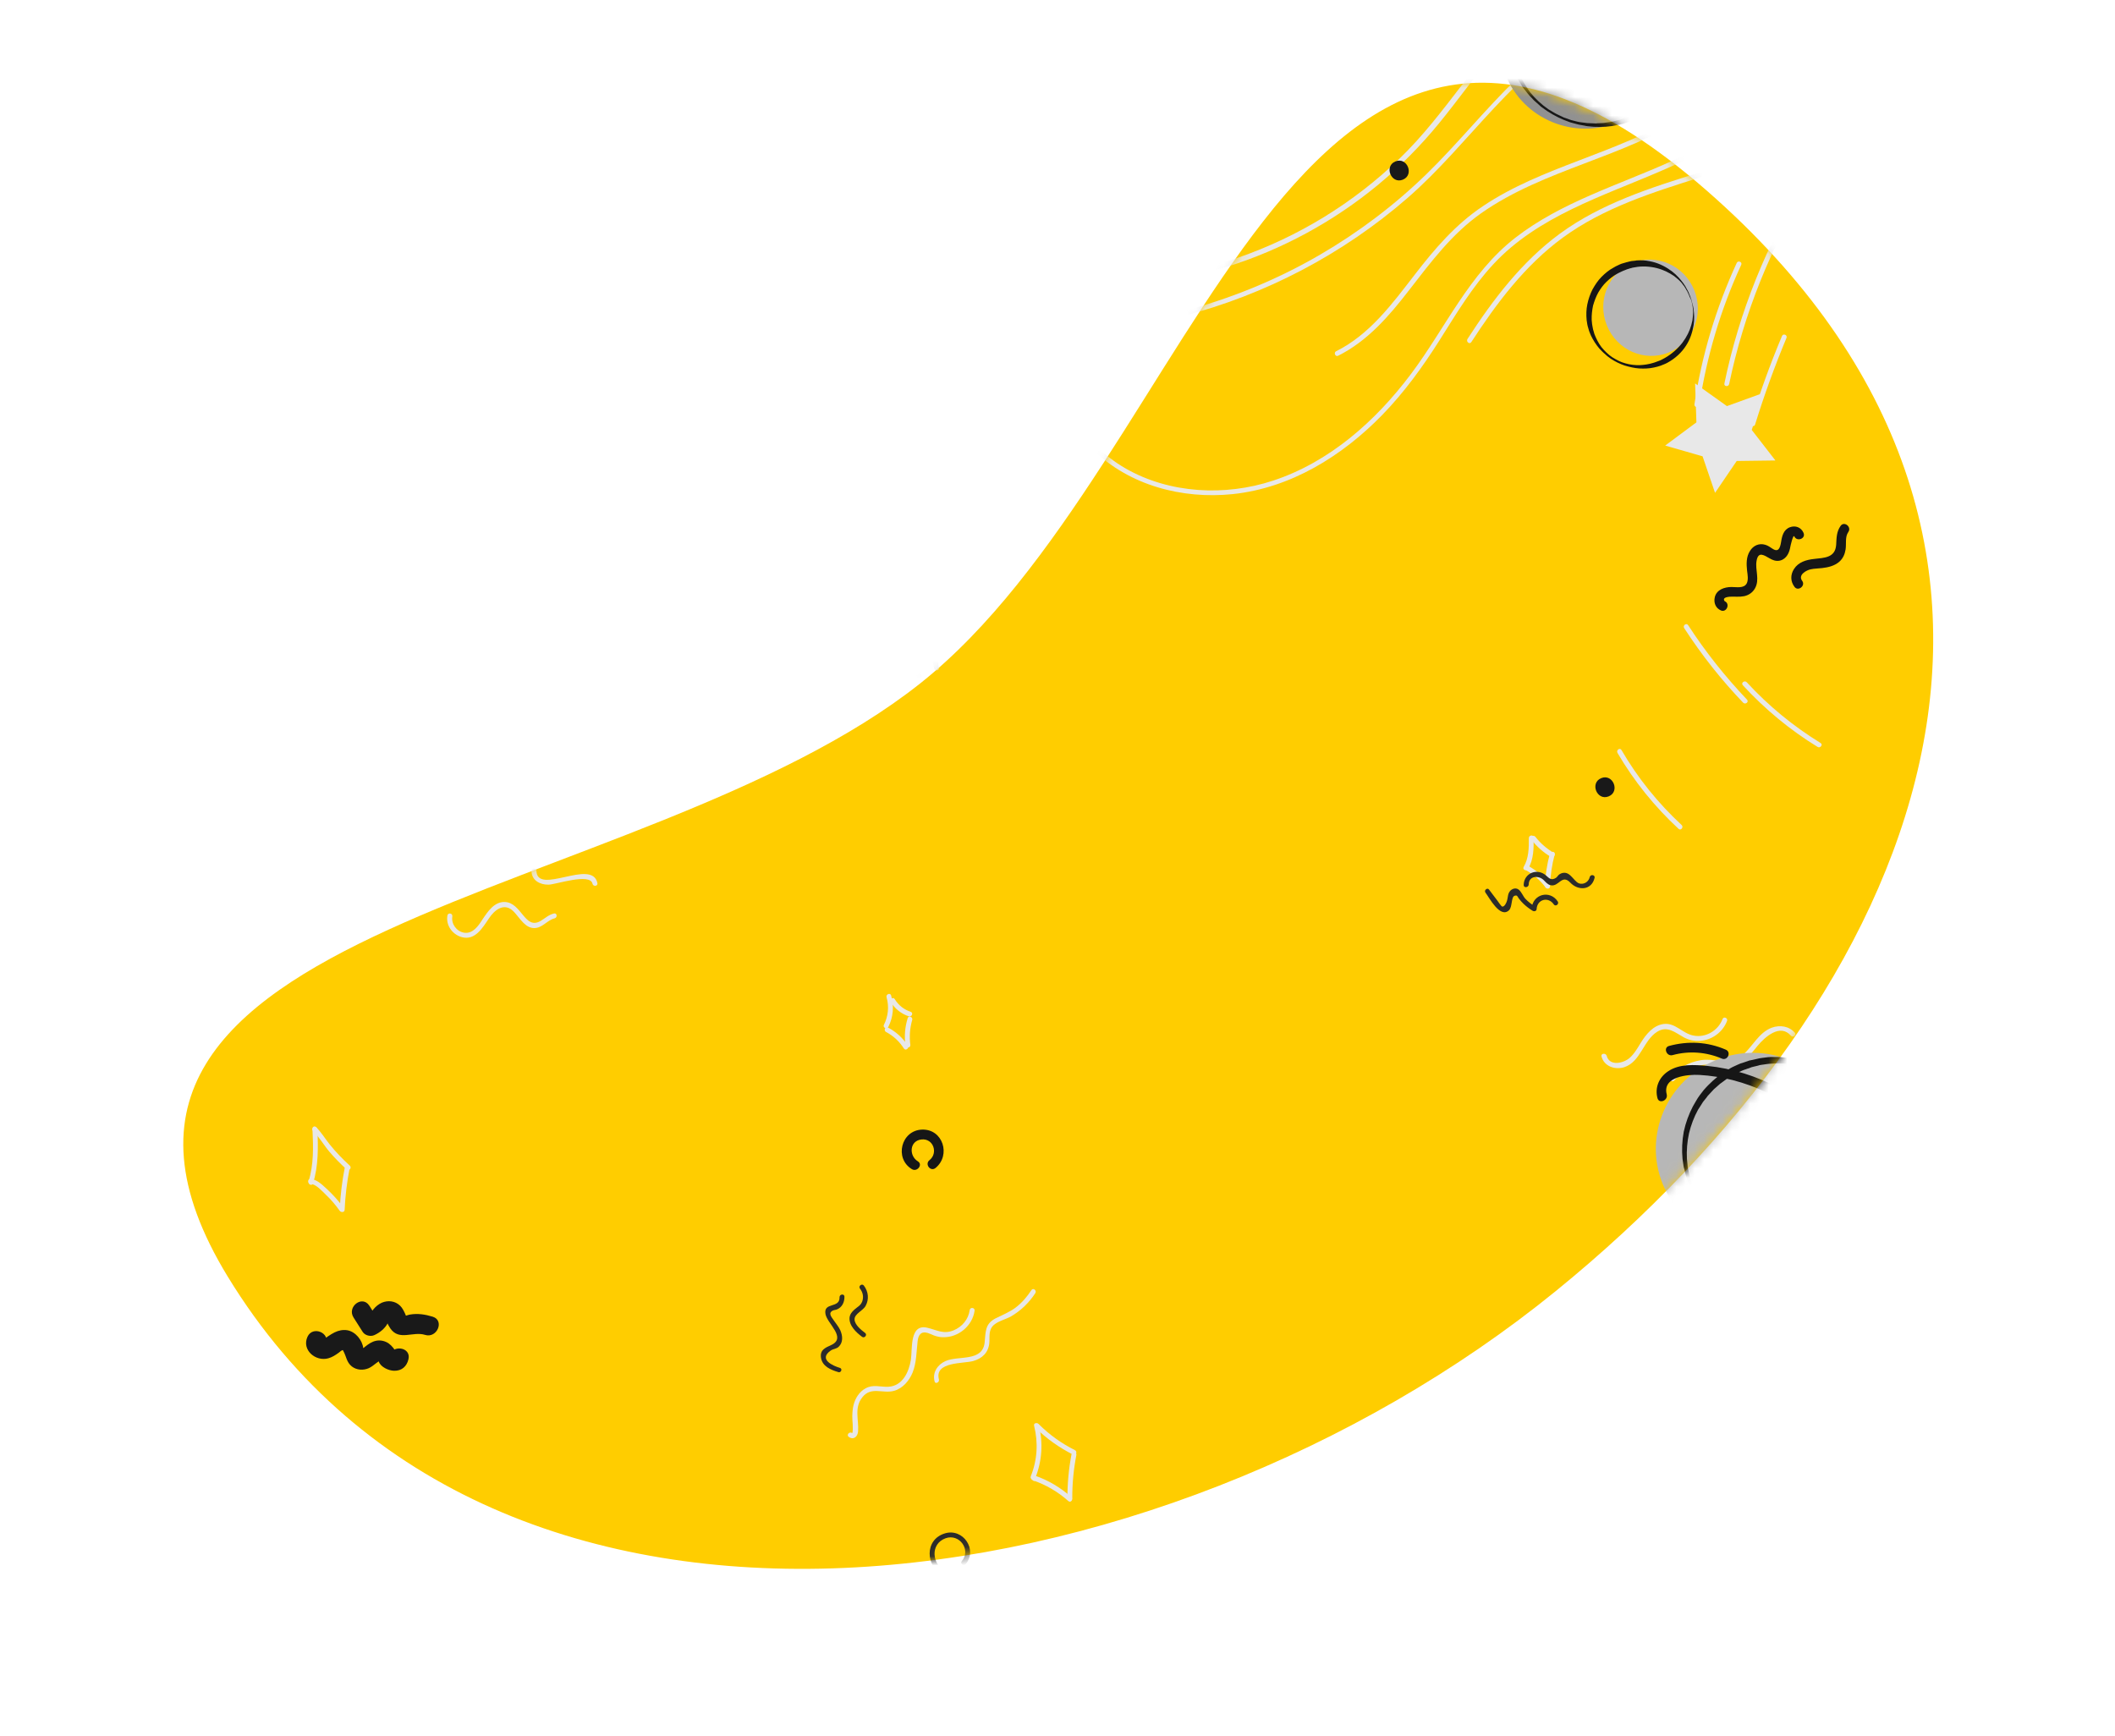 <svg width="229" height="188" viewBox="0 0 229 188" fill="none" xmlns="http://www.w3.org/2000/svg">
<path d="M25.087 137.964C1.973 100.093 69.252 98.666 99.897 74.425C130.542 50.183 140.519 -17.313 184.398 20.954C227.929 58.917 207.482 107.397 168.163 139.379C125.49 174.089 53.697 184.842 25.087 137.964Z" fill="#FFCD00" stroke="#FFCD00"/>
<mask id="mask0_539_1004" style="mask-type:alpha" maskUnits="userSpaceOnUse" x="19" y="8" width="191" height="162">
<path d="M25.087 137.964C1.973 100.093 69.252 98.666 99.897 74.425C130.542 50.184 140.519 -17.313 184.398 20.954C227.929 58.917 207.482 107.397 168.163 139.379C125.49 174.09 53.697 184.842 25.087 137.964Z" fill="#D9D9D9" stroke="black"/>
</mask>
<g mask="url(#mask0_539_1004)">
<path d="M111.966 154.367C112.423 156.214 112.314 158.08 111.606 159.842C111.484 160.159 111.97 160.366 112.092 160.048C112.822 158.201 112.965 156.226 112.474 154.296C112.404 153.979 111.872 154.04 111.966 154.367Z" fill="#E8E8E8"/>
<path d="M112.145 154.621C113.343 155.786 114.686 156.739 116.181 157.497C116.495 157.658 116.695 157.156 116.387 157.011C114.923 156.28 113.626 155.346 112.473 154.2C112.238 153.95 111.909 154.371 112.145 154.621Z" fill="#E8E8E8"/>
<path d="M112.183 159.896C112.154 159.87 112.101 159.834 112.071 159.808C111.979 159.96 111.887 160.112 111.795 160.264C113.239 160.755 114.542 161.514 115.681 162.53C115.926 162.757 116.255 162.337 116.01 162.11C114.841 161.067 113.502 160.265 112.011 159.755C111.724 159.66 111.504 160.017 111.735 160.211C111.765 160.238 111.818 160.274 111.848 160.3C112.116 160.537 112.445 160.117 112.183 159.896Z" fill="#E8E8E8"/>
<path d="M116.099 162.189C116.098 160.617 116.245 159.082 116.544 157.542C116.602 157.212 116.09 157.131 116.016 157.468C115.713 159.047 115.569 160.639 115.574 162.266C115.572 162.593 116.103 162.532 116.099 162.189Z" fill="#E8E8E8"/>
<path d="M33.834 122.319C33.922 124.2 33.977 126.095 33.408 127.916C33.31 128.243 33.796 128.45 33.894 128.123C34.486 126.216 34.453 124.235 34.365 122.258C34.344 121.921 33.813 121.982 33.834 122.319Z" fill="#E8E8E8"/>
<path d="M33.887 122.451C34.575 123.112 35.07 124.006 35.69 124.733C36.266 125.402 36.885 126.034 37.547 126.629C37.792 126.856 38.121 126.436 37.876 126.209C37.088 125.492 36.36 124.731 35.707 123.921C35.207 123.299 34.785 122.587 34.216 122.031C33.964 121.787 33.658 122.217 33.887 122.451Z" fill="#E8E8E8"/>
<path d="M33.657 128.199C34.214 128.204 34.923 129.011 35.301 129.376C35.857 129.9 36.337 130.473 36.782 131.098C36.99 131.378 37.416 131.054 37.207 130.774C36.646 130.003 36.024 129.315 35.325 128.676C34.842 128.239 34.289 127.676 33.596 127.668C33.245 127.656 33.323 128.18 33.657 128.199Z" fill="#E8E8E8"/>
<path d="M37.316 130.998C37.381 129.496 37.565 128.003 37.851 126.526C37.926 126.189 37.397 126.115 37.322 126.452C37.036 127.928 36.852 129.421 36.788 130.924C36.776 131.274 37.304 131.348 37.316 130.998Z" fill="#E8E8E8"/>
<path d="M43.025 85.943C43.191 87.448 43.034 88.911 42.553 90.332C42.438 90.665 42.941 90.865 43.039 90.538C43.559 89.025 43.733 87.459 43.556 85.882C43.519 85.552 42.988 85.613 43.025 85.943Z" fill="#E8E8E8"/>
<path d="M43.092 86.203C43.888 87.32 44.77 88.651 46 89.325C46.297 89.492 46.504 89.006 46.206 88.839C45.082 88.238 44.24 86.91 43.523 85.895C43.324 85.592 42.9 85.917 43.092 86.203Z" fill="#E8E8E8"/>
<path d="M42.63 90.856C43.175 90.924 43.937 91.767 44.338 92.142C44.887 92.649 45.378 93.199 45.825 93.785C46.034 94.065 46.459 93.74 46.25 93.46C45.7 92.762 45.114 92.117 44.452 91.521C43.998 91.11 43.346 90.395 42.698 90.311C42.365 90.293 42.284 90.805 42.63 90.856Z" fill="#E8E8E8"/>
<path d="M46.29 93.463C46.196 92.044 46.222 90.634 46.359 89.218C46.395 88.877 45.866 88.803 45.831 89.143C45.69 90.6 45.668 92.065 45.758 93.524C45.779 93.861 46.31 93.8 46.29 93.463Z" fill="#E8E8E8"/>
<path d="M165.533 90.75C165.543 91.819 165.526 92.919 164.971 93.871C164.804 94.169 165.29 94.376 165.457 94.078C166.058 93.049 166.074 91.854 166.048 90.695C166.06 90.345 165.529 90.406 165.533 90.75Z" fill="#E8E8E8"/>
<path d="M165.814 90.924C166.401 91.665 167.092 92.287 167.899 92.767C168.18 92.941 168.526 92.514 168.228 92.346C167.468 91.886 166.796 91.314 166.239 90.599C166.014 90.326 165.589 90.651 165.814 90.924Z" fill="#E8E8E8"/>
<path d="M165.23 94.227C166.047 94.683 166.732 95.289 167.295 96.02C167.504 96.3 167.929 95.975 167.72 95.695C167.1 94.872 166.322 94.227 165.43 93.725C165.139 93.574 164.932 94.06 165.23 94.227Z" fill="#E8E8E8"/>
<path d="M167.823 95.999C167.863 94.814 168.028 93.654 168.334 92.514C168.433 92.187 167.904 92.113 167.806 92.44C167.499 93.58 167.318 94.746 167.295 95.925C167.276 96.258 167.804 96.332 167.823 95.999Z" fill="#E8E8E8"/>
<path d="M210.894 116.983C210.957 118.089 210.805 119.185 210.441 120.233C210.327 120.567 210.829 120.767 210.927 120.439C211.33 119.299 211.488 118.123 211.425 116.922C211.404 116.585 210.873 116.646 210.894 116.983Z" fill="#E8E8E8"/>
<path fill-rule="evenodd" clip-rule="evenodd" d="M189.203 48.397L187.239 48.423L186.144 50.034L185.511 48.181L183.625 47.638L185.203 46.465L185.137 44.497L186.752 45.648L188.592 44.982L188.003 46.849L189.203 48.397Z" stroke="#E8E8E8" stroke-width="3"/>
<path d="M183.993 43.847C184.789 38.599 186.299 33.503 188.53 28.673C188.674 28.366 188.188 28.159 188.044 28.467C185.804 33.32 184.257 38.468 183.464 43.773C183.413 44.119 183.941 44.194 183.993 43.847Z" fill="#E8E8E8"/>
<path d="M187.222 41.586C188.817 33.945 191.756 26.643 195.893 20.028C196.067 19.747 195.663 19.411 195.473 19.699C191.29 26.39 188.311 33.784 186.71 41.505C186.618 41.848 187.147 41.923 187.222 41.586Z" fill="#E8E8E8"/>
<path d="M190.028 45.975C191.009 42.8 192.155 39.653 193.43 36.589C193.568 36.265 193.065 36.065 192.944 36.382C191.652 39.453 190.523 42.593 189.542 45.769C189.437 46.079 189.93 46.302 190.028 45.975Z" fill="#E8E8E8"/>
<path d="M121.598 39.114C119.195 36.959 121 33.26 123.267 31.846C126.088 30.095 129.679 29.873 132.812 28.896C138.776 27.046 144.389 23.995 149.191 20.026C151.618 18.011 153.823 15.779 155.813 13.347C157.945 10.742 159.881 7.986 162.042 5.408C164.197 2.813 166.626 0.376 169.536 -1.392C172.397 -3.141 175.606 -3.976 178.948 -3.963C182.081 -3.942 185.483 -3.398 188.395 -2.215C191.4 -0.992 193.236 1.564 193.131 4.866C192.899 11.42 186.099 15.141 180.844 17.511C175.183 20.064 169.054 21.884 164.087 25.729C159.051 29.64 156.513 35.514 152.771 40.494C148.957 45.58 143.949 50.035 137.82 52.047C132.659 53.746 126.636 53.454 121.871 50.718C120.696 50.042 119.614 49.213 118.654 48.258C118.403 48.015 118.08 48.452 118.325 48.679C122.295 52.579 128.031 54.061 133.46 53.5C139.734 52.847 145.3 49.394 149.628 44.963C152.028 42.5 154.037 39.734 155.874 36.827C157.664 33.995 159.399 31.071 161.686 28.615C166.523 23.404 173.516 21.254 179.847 18.508C185.119 16.227 191.775 13.005 193.318 6.899C193.961 4.358 193.582 1.425 191.774 -0.587C189.78 -2.773 186.622 -3.474 183.84 -4C180.643 -4.608 177.298 -4.773 174.137 -3.958C170.848 -3.129 167.939 -1.265 165.436 0.99C160.129 5.797 156.668 12.235 151.516 17.189C146.562 21.968 140.554 25.657 134.057 27.895C132.293 28.511 130.475 28.995 128.647 29.407C127.047 29.765 125.424 30.113 123.931 30.831C121.616 31.937 119.771 34.062 119.897 36.752C119.954 37.842 120.395 38.794 121.206 39.522C121.531 39.755 121.843 39.342 121.598 39.114Z" fill="#E8E8E8"/>
<path d="M128.028 34.239C137.004 31.921 145.407 27.514 152.404 21.432C159.161 15.562 164.141 7.283 172.297 3.168C176.355 1.109 181.096 0.174 185.488 1.699C185.805 1.821 186.028 1.328 185.695 1.214C177.75 -1.562 169.754 3.14 164.208 8.541C160.817 11.826 157.847 15.536 154.463 18.837C150.993 22.212 147.113 25.139 142.937 27.571C138.218 30.319 133.13 32.391 127.852 33.754C127.495 33.821 127.695 34.316 128.028 34.239Z" fill="#E8E8E8"/>
<path d="M144.882 38.52C148.089 36.919 150.422 34.195 152.576 31.409C154.934 28.367 157.196 25.327 160.375 23.085C167.231 18.268 175.911 17.067 182.873 12.417C185.966 10.345 189.224 6.634 187.251 2.695C187.092 2.395 186.597 2.594 186.756 2.894C188.769 6.932 185 10.466 181.892 12.41C178.491 14.53 174.709 15.941 170.989 17.365C167.401 18.736 163.777 20.16 160.565 22.319C157.589 24.305 155.336 26.94 153.172 29.749C150.741 32.896 148.305 36.218 144.666 38.032C144.375 38.168 144.575 38.663 144.882 38.52Z" fill="#E8E8E8"/>
<path d="M159.311 37.031C162.042 32.823 165.123 28.723 169.208 25.733C173.649 22.485 178.959 20.821 184.147 19.188C184.474 19.095 184.274 18.6 183.948 18.694C178.703 20.33 173.35 22.03 168.883 25.308C164.772 28.328 161.641 32.448 158.891 36.702C158.707 37.006 159.127 37.335 159.311 37.031Z" fill="#E8E8E8"/>
<path d="M51.672 69.743C50.424 69.499 49.217 68.932 48.458 67.858C47.748 66.859 47.602 65.404 48.309 64.352C49.025 63.277 50.447 63.048 51.535 62.513C52.416 62.082 53.213 61.492 53.891 60.796C56.988 57.687 57.843 53.201 59.558 49.327C60.434 47.363 61.603 45.319 63.418 44.069C65.099 42.912 67.735 42.366 69.068 44.339C70.63 46.642 69.04 49.45 67.709 51.425C66.18 53.671 64.645 55.901 63.117 58.147C61.454 60.582 59.857 63.086 58.087 65.449C56.45 67.662 54.122 69.828 51.143 69.382C50.796 69.33 50.722 69.858 51.069 69.91C53.52 70.282 55.738 68.985 57.347 67.224C59.426 64.966 61.032 62.152 62.758 59.634C64.556 57.011 66.361 54.404 68.152 51.764C69.464 49.835 70.755 47.57 70.031 45.158C69.427 43.14 67.51 42.188 65.497 42.617C63.323 43.072 61.667 44.718 60.494 46.514C57.618 50.934 57.299 56.89 53.346 60.633C52.75 61.199 52.081 61.68 51.365 62.045C50.66 62.387 49.901 62.597 49.209 62.973C48.167 63.527 47.49 64.414 47.371 65.593C47.118 68.149 49.335 69.843 51.621 70.281C51.928 70.33 52.009 69.818 51.672 69.743Z" fill="#E8E8E8"/>
<path d="M57.743 43.924C56.558 41.891 59.009 40.173 60.197 38.889C60.809 38.22 61.292 37.469 61.799 36.728C62.052 36.357 62.305 35.987 62.588 35.643C62.923 35.239 63.304 34.663 63.853 34.979C64.25 35.202 64.168 35.331 64.15 35.76C64.134 35.958 64.124 36.173 64.092 36.378C64.028 36.883 63.93 37.402 63.74 37.881C63.35 38.863 62.417 39.354 61.683 40.053C61.114 40.589 60.587 41.185 60.13 41.81C59.555 42.618 59.028 44.115 57.812 43.953C57.465 43.902 57.391 44.43 57.738 44.482C58.811 44.624 59.456 43.846 59.985 43.019C60.807 41.729 61.754 40.657 62.94 39.699C63.879 38.937 64.335 38.12 64.559 36.918C64.686 36.234 65.025 34.794 64.248 34.34C63.553 33.949 62.789 34.622 62.352 35.105C61.437 36.164 60.794 37.421 59.856 38.47C58.438 40.039 55.914 41.863 57.308 44.272C57.494 44.542 57.919 44.217 57.743 43.924Z" fill="#E8E8E8"/>
<path d="M51.309 66.42C50.765 66.543 50.651 66.072 50.647 65.728C50.649 65.306 50.909 65.047 51.225 64.786C51.575 64.511 52.013 64.315 52.405 64.099C53.269 63.578 54.059 62.971 54.777 62.279C56.153 60.938 57.261 59.36 58.2 57.697C59.261 55.812 60.113 53.838 61.028 51.877C61.917 49.947 62.831 47.603 64.985 46.811C64.869 46.762 64.754 46.713 64.638 46.664C65.597 48.52 64.336 50.524 63.333 52.079C62.131 53.944 60.951 55.82 59.748 57.685C58.644 59.415 57.577 61.188 56.413 62.865C55.828 63.696 55.203 64.523 54.446 65.212C53.715 65.871 52.572 66.888 51.537 66.366C51.23 66.222 51.023 66.708 51.331 66.852C52.964 67.669 54.804 65.719 55.754 64.607C57.4 62.697 58.644 60.412 60.011 58.289C61.417 56.072 62.893 53.886 64.263 51.627C65.193 50.082 66.055 48.181 65.159 46.434C65.089 46.309 64.96 46.227 64.812 46.287C62.559 47.119 61.556 49.479 60.628 51.502C59.45 54.048 58.372 56.649 56.821 58.982C56.078 60.087 55.236 61.136 54.261 62.046C53.313 62.927 52.245 63.512 51.168 64.215C50.545 64.619 49.979 65.212 50.146 66.007C50.273 66.608 50.777 67.095 51.427 66.948C51.704 66.874 51.659 66.336 51.309 66.42Z" fill="#E8E8E8"/>
<path d="M48.442 99.132C48.264 100.163 48.95 101.151 49.955 101.455C51.435 101.893 52.253 100.451 52.95 99.423C53.522 98.559 54.513 97.737 55.483 98.573C55.93 98.968 56.245 99.512 56.682 99.93C57 100.242 57.364 100.479 57.826 100.484C58.717 100.508 59.226 99.632 60.048 99.434C60.381 99.358 60.32 98.826 59.987 98.903C59.393 99.047 59.028 99.424 58.517 99.726C57.64 100.214 57.147 99.704 56.623 99.072C56.1 98.439 55.546 97.685 54.655 97.661C53.509 97.625 52.799 98.716 52.237 99.557C51.79 100.255 51.192 101.148 50.224 100.982C49.415 100.83 48.841 100.026 48.977 99.223C49.023 98.86 48.494 98.785 48.442 99.132Z" fill="#E8E8E8"/>
<path d="M57.547 94.328C57.57 95.334 58.489 95.807 59.4 95.785C60.199 95.769 63.899 94.487 64.154 95.688C64.231 96.021 64.746 95.967 64.685 95.627C64.132 92.878 58.136 97.023 58.078 94.267C58.074 93.923 57.542 93.984 57.547 94.328Z" fill="#E8E8E8"/>
<path d="M91.903 155.579C92.416 155.947 92.87 155.553 92.908 154.982C93.003 153.697 92.458 152.441 93.372 151.286C94.323 150.078 95.587 150.93 96.81 150.589C97.757 150.322 98.454 149.485 98.812 148.612C99.241 147.538 99.224 146.356 99.356 145.21C99.433 144.546 99.716 144.106 100.456 144.325C100.698 144.401 100.919 144.522 101.144 144.604C101.454 144.709 101.775 144.79 102.118 144.786C103.782 144.824 105.297 143.542 105.523 141.917C105.575 141.57 105.047 141.496 104.995 141.842C104.859 142.837 104.178 143.667 103.239 144.046C102.15 144.485 101.462 144.015 100.422 143.764C98.466 143.288 98.804 146.027 98.629 147.21C98.419 148.541 97.73 150.065 96.192 150.149C95.327 150.191 94.524 149.863 93.713 150.325C93.037 150.693 92.607 151.384 92.421 152.111C92.316 152.518 92.291 152.93 92.282 153.336C92.283 153.624 92.301 153.904 92.325 154.201C92.325 154.297 92.377 155.234 92.248 155.152C91.944 154.968 91.615 155.389 91.903 155.579Z" fill="#E8E8E8"/>
<path d="M101.663 149.36C101.142 147.404 104.352 147.661 105.381 147.361C106.345 147.088 107.01 146.455 107.115 145.435C107.179 144.738 106.992 143.989 107.618 143.449C108.132 143.012 108.894 142.857 109.471 142.529C110.542 141.905 111.424 141.051 112.098 140.012C112.288 139.724 111.868 139.395 111.677 139.683C111.204 140.411 110.642 141.06 109.953 141.587C109.274 142.09 108.542 142.367 107.794 142.745C106.621 143.353 106.735 144.208 106.61 145.37C106.369 147.48 103.772 146.745 102.374 147.367C101.497 147.759 100.941 148.616 101.192 149.569C101.246 149.893 101.74 149.693 101.663 149.36Z" fill="#E8E8E8"/>
<path d="M95.99 107.977C96.284 108.99 96.168 110.033 95.702 110.969C95.558 111.276 96.043 111.483 96.188 111.175C96.729 110.094 96.815 108.929 96.485 107.777C96.391 107.451 95.897 107.65 95.99 107.977Z" fill="#E8E8E8"/>
<path d="M96.45 108.5C96.895 109.222 97.577 109.771 98.393 110.036C98.727 110.151 98.927 109.648 98.599 109.55C97.869 109.308 97.277 108.838 96.875 108.175C96.699 107.882 96.274 108.207 96.45 108.5Z" fill="#E8E8E8"/>
<path d="M95.935 111.737C96.739 112.161 97.384 112.763 97.865 113.527C98.058 113.814 98.483 113.489 98.29 113.203C97.743 112.369 97.021 111.721 96.142 111.251C95.844 111.084 95.644 111.586 95.935 111.737Z" fill="#E8E8E8"/>
<path d="M98.567 113.129C98.449 112.218 98.513 111.33 98.767 110.441C98.865 110.114 98.38 109.907 98.281 110.234C97.981 111.199 97.901 112.19 98.036 113.19C98.08 113.536 98.611 113.475 98.567 113.129Z" fill="#E8E8E8"/>
<path d="M173.398 114.378C173.679 115.453 174.842 115.866 175.865 115.549C177.642 114.966 177.923 112.667 179.419 111.719C180.536 111.019 181.367 111.795 182.329 112.327C182.888 112.62 183.499 112.756 184.126 112.695C185.404 112.582 186.54 111.74 186.995 110.541C187.117 110.223 186.631 110.017 186.509 110.334C186.034 111.58 184.693 112.39 183.359 112.123C182.179 111.909 181.413 110.722 180.149 110.868C179.014 111 178.224 111.99 177.666 112.886C177.308 113.471 176.963 114.09 176.439 114.55C175.787 115.12 174.25 115.491 173.956 114.287C173.836 113.99 173.321 114.045 173.398 114.378Z" fill="#E8E8E8"/>
<path d="M181.277 116.989C182.234 115.893 183.602 115.245 185.052 115.274C186.118 115.304 187.08 115.74 188.116 115.265C189.042 114.853 189.677 114.002 190.305 113.231C191.091 112.281 192.751 110.787 193.91 112.141C194.129 112.398 194.554 112.073 194.335 111.816C193.699 111.095 192.721 110.953 191.834 111.272C190.469 111.785 189.803 113.223 188.779 114.154C187.996 114.872 187.217 115.033 186.176 114.878C185.499 114.768 184.852 114.684 184.166 114.788C182.849 114.993 181.702 115.667 180.833 116.65C180.636 116.921 181.05 117.234 181.277 116.989Z" fill="#E8E8E8"/>
<path d="M173.661 153.707C174.349 155.174 174.396 156.765 173.797 158.273C173.969 158.318 174.14 158.364 174.312 158.41C174.498 157.587 174.548 156.762 174.496 155.92C174.475 155.583 173.944 155.644 173.965 155.981C174.02 156.783 173.966 157.552 173.784 158.335C173.712 158.633 174.181 158.75 174.299 158.473C174.941 156.833 174.89 155.09 174.156 153.508C174.013 153.201 173.518 153.401 173.661 153.707Z" fill="#E8E8E8"/>
<path d="M173.704 153.767C174.553 155.015 175.688 155.976 177.067 156.589C177.374 156.733 177.597 156.241 177.273 156.103C175.981 155.513 174.928 154.615 174.129 153.442C173.937 153.155 173.512 153.48 173.704 153.767Z" fill="#E8E8E8"/>
<path d="M174.03 159.041C175.283 159.629 176.411 160.381 177.428 161.332C177.68 161.576 178.002 161.139 177.757 160.912C176.711 159.935 175.546 159.139 174.237 158.555C173.923 158.395 173.723 158.897 174.03 159.041Z" fill="#E8E8E8"/>
<path d="M177.807 161.18C177.829 159.714 177.874 158.258 177.896 156.792C177.908 156.442 177.38 156.367 177.368 156.717C177.346 158.183 177.3 159.639 177.278 161.105C177.283 161.449 177.811 161.523 177.807 161.18Z" fill="#E8E8E8"/>
<path d="M175.135 81.527C176.924 84.582 179.151 87.345 181.75 89.747C181.995 89.974 182.324 89.554 182.079 89.327C179.51 86.951 177.319 84.231 175.56 81.202C175.385 80.909 174.96 81.233 175.135 81.527Z" fill="#E8E8E8"/>
<path d="M182.355 68.012C184.229 70.899 186.35 73.59 188.734 76.078C188.97 76.329 189.395 76.004 189.159 75.754C186.791 73.258 184.654 70.574 182.78 67.687C182.588 67.401 182.163 67.725 182.355 68.012Z" fill="#E8E8E8"/>
<path d="M188.702 74.193C191.087 76.778 193.801 79.038 196.804 80.874C197.085 81.049 197.414 80.628 197.133 80.454C194.176 78.637 191.482 76.427 189.127 73.868C188.892 73.618 188.467 73.943 188.702 74.193Z" fill="#E8E8E8"/>
<path d="M101.664 72.291C101.101 69.47 101.284 66.597 102.22 63.88C102.334 63.547 101.832 63.347 101.734 63.674C100.775 66.476 100.553 69.442 101.133 72.352C101.193 72.692 101.724 72.631 101.664 72.291Z" fill="#E8E8E8"/>
<path d="M99.722 73.132C99.375 71.7 99.433 70.277 99.904 68.879C100.019 68.545 99.517 68.346 99.418 68.673C98.918 70.14 98.827 71.672 99.191 73.193C99.261 73.51 99.799 73.465 99.722 73.132Z" fill="#E8E8E8"/>
<path d="M115.123 9.903C117.662 11.16 119.843 13.002 121.507 15.321C121.716 15.601 122.141 15.276 121.932 14.996C120.225 12.618 117.984 10.723 115.346 9.41C115.038 9.266 114.815 9.758 115.123 9.903Z" fill="#E8E8E8"/>
<path d="M120.211 10.304C122.056 12.071 123.58 14.14 124.729 16.418C124.889 16.718 125.383 16.518 125.224 16.218C124.035 13.841 122.467 11.713 120.54 9.884C120.289 9.64 119.96 10.06 120.211 10.304Z" fill="#E8E8E8"/>
<ellipse cx="171.779" cy="4.642" rx="9.423" ry="9.263" transform="rotate(-21.973 171.779 4.642)" fill="#919191"/>
<ellipse cx="178.712" cy="33.324" rx="5.103" ry="5.227" transform="rotate(-21.973 178.712 33.324)" fill="#B7B7B7"/>
<ellipse cx="29.23" cy="74.369" rx="11.041" ry="10.827" transform="rotate(-21.973 29.23 74.369)" fill="#B7B7B7"/>
<ellipse cx="189.681" cy="124.276" rx="10.418" ry="10.258" transform="rotate(-21.973 189.681 124.276)" fill="#B7B7B7"/>
<path d="M39.52 99.492C39.833 99.366 39.633 98.871 39.32 98.997C39.007 99.124 39.19 99.625 39.52 99.492Z" fill="#5222D0"/>
<path d="M39.605 100.32C40.874 99.808 40.076 97.83 38.807 98.342C37.537 98.854 38.335 100.833 39.605 100.32Z" fill="#191919"/>
<path d="M151.893 19.453C153.162 18.941 152.364 16.962 151.095 17.474C149.825 17.986 150.623 19.965 151.893 19.453Z" fill="#191919"/>
<path d="M174.176 86.227C175.445 85.715 174.647 83.737 173.377 84.249C172.108 84.761 172.906 86.74 174.176 86.227Z" fill="#191919"/>
<path d="M33.293 144.737C32.644 146.169 34.176 147.448 35.538 147.071C35.971 146.954 36.333 146.712 36.689 146.454C36.807 146.367 36.982 146.182 37.134 146.178C37.15 146.172 37.047 146.06 37.174 146.277C37.509 146.87 37.507 147.485 38.1 147.955C38.626 148.356 39.333 148.397 39.936 148.134C40.242 147.991 40.499 147.773 40.763 147.571C40.822 147.527 41.066 147.372 41.079 147.309C41.247 147.203 41.184 147.19 40.877 147.237C40.92 147.296 40.964 147.355 41.007 147.415C41.213 148.021 42.076 148.402 42.657 148.417C43.492 148.444 44.042 147.954 44.225 147.171C44.548 145.833 42.434 145.535 42.104 146.857C42.843 146.693 43.031 146.445 42.706 146.115C42.663 146.056 42.62 145.997 42.577 145.937C42.425 145.75 42.262 145.585 42.074 145.45C41.68 145.187 41.194 145.077 40.733 145.167C40.271 145.258 39.898 145.523 39.549 145.798C39.533 145.805 39.055 146.189 39.055 146.189C39.353 146.357 39.472 146.366 39.412 146.218C39.379 146.135 39.362 146.046 39.335 145.98C39.23 145.102 38.498 144.19 37.609 144.031C37.137 143.953 36.658 144.05 36.227 144.263C35.986 144.379 35.759 144.528 35.531 144.678C35.413 144.764 35.294 144.85 35.159 144.943C35.094 145.161 35.141 145.372 35.267 145.59C35.831 144.327 33.864 143.491 33.293 144.737Z" fill="#191919"/>
<path d="M38.279 142.649C38.604 143.17 38.952 143.7 39.277 144.221C39.526 144.6 40.121 144.743 40.526 144.56C41.097 144.311 41.752 143.797 42.008 143.196C42.064 143.097 42.133 143.03 42.225 142.974C41.828 142.751 41.729 142.79 41.905 143.084C41.926 143.325 42.154 143.654 42.267 143.839C43.225 145.216 44.701 144.122 46.017 144.531C47.315 144.946 48.168 142.973 46.852 142.564C46.043 142.315 45.224 142.186 44.382 142.334C44.415 142.32 43.577 142.524 43.934 142.553C44.037 142.665 44.06 142.675 43.997 142.566C43.957 142.467 43.923 142.384 43.884 142.286C43.734 141.962 43.585 141.639 43.326 141.379C42.787 140.849 42.004 140.763 41.334 141.052C40.995 141.208 40.705 141.44 40.458 141.731C40.221 141.999 40.058 142.449 39.735 142.598C40.148 142.719 40.571 142.817 40.984 142.938C40.658 142.417 40.31 141.887 39.985 141.366C39.226 140.196 37.542 141.489 38.279 142.649Z" fill="#191919"/>
<path d="M67.665 51.979C67.802 51.464 68.105 51.265 68.587 51.415C68.885 51.583 69.09 51.807 69.217 52.12C69.353 52.41 69.334 52.743 69.437 53.047C69.527 53.317 69.66 53.551 69.941 53.63C70.542 53.79 70.996 53.108 71.123 52.616C71.182 52.382 71.157 51.989 71.292 51.8C71.825 51.029 72.055 51.742 72.306 51.985C72.505 52.193 72.71 52.321 72.987 52.343C73.955 52.413 74.295 51.355 74.428 50.592C74.487 50.262 73.958 50.188 73.9 50.518C73.805 50.997 73.591 52.272 72.642 51.581C72.476 51.456 72.393 51.203 72.221 51.061C71.996 50.883 71.735 50.759 71.441 50.839C71.098 50.939 70.904 51.266 70.783 51.584C70.613 52.017 70.42 53.82 69.858 52.57C69.536 51.819 69.358 50.855 68.331 50.828C67.631 50.804 67.062 51.341 67.094 52.037C67.154 52.377 67.685 52.316 67.665 51.979Z" fill="#2B2B2B"/>
<path d="M67.027 49.782C67.336 49.121 68.282 48.854 68.901 49.295C69.278 49.564 69.306 50.109 69.693 50.355C69.928 50.51 70.136 50.503 70.38 50.347C70.532 50.247 70.581 50.132 70.696 49.989C71.09 49.447 71.499 49.129 72.206 49.457C72.514 49.601 72.72 49.115 72.413 48.971C71.844 48.702 71.187 48.737 70.693 49.128C70.436 49.346 70.171 49.971 69.873 49.708C69.671 49.54 69.604 49.184 69.412 48.993C68.551 48.19 67.057 48.525 66.574 49.563C66.381 49.89 66.883 50.09 67.027 49.782Z" fill="#2B2B2B"/>
<path d="M160.84 96.65C161.244 97.177 162.423 99.481 163.391 98.554C163.763 98.193 163.604 97.087 164.003 96.984C164.297 96.904 164.278 97.046 164.45 97.283C164.609 97.487 164.761 97.675 164.947 97.849C165.258 98.145 165.589 98.395 165.946 98.615C166.098 98.707 166.366 98.657 166.375 98.443C166.431 97.346 167.658 97.062 168.235 97.922C168.428 98.209 168.853 97.884 168.66 97.597C167.798 96.316 165.931 96.82 165.846 98.368C165.995 98.308 166.127 98.255 166.275 98.195C165.865 97.939 165.488 97.669 165.15 97.307C164.908 97.04 164.718 96.523 164.424 96.316C164.153 96.118 163.836 96.189 163.589 96.384C163.22 96.706 163.297 97.135 163.16 97.554C163.114 97.726 162.901 98.195 162.657 98.16C162.531 98.134 162.236 97.639 162.126 97.511C161.831 97.112 161.52 96.721 161.225 96.322C161.062 96.062 160.637 96.386 160.84 96.65Z" fill="#2B2B2B"/>
<path d="M165.522 95.758C165.535 94.794 166.621 94.778 167.131 95.281C167.353 95.498 167.555 95.762 167.876 95.844C168.791 96.069 169.094 94.585 170.027 95.57C170.865 96.459 172.328 96.424 172.654 95.047C172.729 94.71 172.2 94.635 172.125 94.972C172.031 95.356 171.711 95.657 171.302 95.688C170.82 95.729 170.601 95.376 170.307 95.074C170.108 94.866 169.919 94.636 169.632 94.541C169.344 94.446 169.083 94.513 168.84 94.669C168.704 94.761 168.609 94.953 168.474 95.046C167.97 95.365 167.751 95.108 167.394 94.792C166.464 93.959 165 94.512 164.974 95.826C164.978 96.169 165.509 96.108 165.522 95.758Z" fill="#2B2B2B"/>
<path d="M191.602 19.324C190.637 18.928 190.352 17.413 191.159 16.704C192.17 15.836 193.751 17 193.6 18.192C193.548 18.539 194.076 18.614 194.128 18.267C194.344 16.665 192.356 15.205 190.936 16.2C189.684 17.088 190.004 19.26 191.379 19.817C191.697 19.938 191.903 19.452 191.602 19.324Z" fill="#2B2B2B"/>
<path d="M102.356 170.13C100.908 169.392 100.68 167.164 102.388 166.551C103.882 166.025 105.175 167.804 104.136 169.029C103.915 169.29 104.335 169.619 104.556 169.358C105.878 167.789 104.28 165.443 102.327 166.02C100.048 166.69 100.219 169.631 102.133 170.623C102.447 170.784 102.654 170.298 102.356 170.13Z" fill="#2B2B2B"/>
<path d="M90.94 148.107C90.2 147.888 88.573 147.183 89.951 146.225C90.221 146.04 90.554 146.058 90.804 145.823C91.305 145.353 91.243 144.63 90.987 144.043C90.811 143.654 90.526 143.328 90.291 142.982C90.012 142.577 89.608 142.146 90.228 141.876C90.344 141.83 90.479 141.833 90.611 141.779C91.188 141.547 91.44 140.985 91.432 140.394C91.428 140.05 90.896 140.111 90.901 140.455C90.944 141.703 89.123 140.942 89.381 142.295C89.592 143.341 91.673 144.84 90.015 145.624C89.352 145.93 88.752 146.153 88.897 147.034C89.054 147.948 89.95 148.315 90.737 148.554C91.044 148.698 91.267 148.205 90.94 148.107Z" fill="#2B2B2B"/>
<path d="M93.668 144.323C93.255 144.01 92.55 143.451 92.525 142.867C92.504 142.243 93.447 141.92 93.729 141.384C94.113 140.673 94.028 139.845 93.538 139.199C93.329 138.919 92.904 139.244 93.113 139.524C93.431 139.932 93.528 140.411 93.361 140.9C93.188 141.373 92.835 141.496 92.499 141.804C92.232 142.046 92.028 142.3 91.983 142.664C91.913 143.535 92.708 144.269 93.34 144.743C93.611 144.94 93.94 144.52 93.668 144.323Z" fill="#2B2B2B"/>
<path d="M24.371 87.89C24.036 88.389 23.461 89.388 22.678 89.205C21.816 89.016 22.082 87.49 22.136 86.913C22.258 85.598 22.538 84.297 22.934 83.044C23.728 80.5 24.926 78.099 26.16 75.742C26.472 75.137 25.5 74.724 25.189 75.329C23.491 78.582 21.841 81.951 21.235 85.628C21.03 86.88 20.571 89.02 21.749 89.944C23.093 90.994 24.485 89.646 25.202 88.571C25.593 87.972 24.752 87.314 24.371 87.89Z" fill="#161616"/>
<path d="M28.553 71.076C29.552 69.274 30.55 67.472 31.548 65.67C31.883 65.075 30.888 64.651 30.576 65.257C29.578 67.059 28.58 68.861 27.581 70.663C27.23 71.265 28.218 71.672 28.553 71.076Z" fill="#161616"/>
<path d="M34.763 62.091C35.362 61.389 37.463 58.663 38.483 59.766C39.364 60.714 38.968 62.772 38.624 63.869C38.428 64.523 39.4 64.936 39.596 64.282C40.1 62.679 40.521 59.921 38.926 58.724C37.119 57.383 34.919 60.245 33.906 61.44C33.465 61.963 34.322 62.614 34.763 62.091Z" fill="#161616"/>
<path d="M26.492 81.551C27.703 78.091 29.271 74.755 31.19 71.623C31.548 71.038 30.707 70.38 30.349 70.965C28.384 74.174 26.764 77.569 25.52 81.138C25.277 81.773 26.256 82.202 26.492 81.551Z" fill="#161616"/>
<path d="M180.462 118.487C179.965 116.54 182.79 116.32 184.005 116.386C185.22 116.452 186.433 116.653 187.605 116.946C190.192 117.609 192.656 118.82 194.836 120.375C197.175 122.038 199.212 124.092 200.975 126.372C201.777 127.409 206.655 133.608 203.431 134.027C202.754 134.108 202.876 135.171 203.553 135.09C204.609 134.951 205.353 134.134 205.548 133.096C205.775 131.854 205.105 130.668 204.484 129.653C202.971 127.138 201.201 124.747 199.118 122.673C195.303 118.825 190.326 115.945 184.857 115.41C183.464 115.282 181.846 115.168 180.623 115.987C179.622 116.64 179.156 117.767 179.463 118.909C179.65 119.562 180.633 119.146 180.462 118.487Z" fill="#161616"/>
<path d="M195.442 123.255C198.191 125.175 200.25 127.853 201.408 131.009C201.651 131.659 202.64 131.26 202.397 130.61C201.189 127.283 199.001 124.427 196.1 122.415C195.534 122.011 194.876 122.851 195.442 123.255Z" fill="#161616"/>
<path d="M181.107 114.239C182.885 113.752 184.747 113.901 186.436 114.619C187.061 114.885 187.491 113.906 186.85 113.647C184.876 112.795 182.763 112.689 180.708 113.25C180.055 113.436 180.454 114.426 181.107 114.239Z" fill="#161616"/>
<path fill-rule="evenodd" clip-rule="evenodd" d="M39.598 70.416L39.519 70.219C39.519 70.219 39.492 70.153 39.399 70.017L39.399 70.017C39.346 69.886 39.266 69.688 39.15 69.447C38.927 68.943 38.545 68.234 37.925 67.41C37.312 66.603 36.481 65.635 35.303 64.807C34.118 63.962 32.64 63.197 30.893 62.809C30.03 62.62 29.089 62.521 28.115 62.531C27.142 62.54 26.148 62.692 25.145 62.962C23.156 63.496 21.185 64.598 19.619 66.227C18.045 67.84 16.886 69.956 16.421 72.272C16.311 72.853 16.24 73.438 16.209 74.025C16.184 74.63 16.209 75.214 16.257 75.808C16.321 76.395 16.442 76.98 16.579 77.557C16.732 78.127 16.942 78.695 17.162 79.239C18.086 81.435 19.676 83.285 21.598 84.581C23.537 85.869 25.784 86.592 27.993 86.698C28.558 86.719 29.109 86.707 29.647 86.663C30.185 86.618 30.726 86.534 31.254 86.417C31.341 86.395 31.428 86.374 31.516 86.354C31.691 86.313 31.866 86.272 32.036 86.217C32.158 86.186 32.296 86.15 32.412 86.103C32.48 86.076 32.545 86.054 32.609 86.034C32.668 86.014 32.725 85.996 32.781 85.973C32.95 85.918 33.105 85.851 33.263 85.783C33.343 85.749 33.423 85.714 33.507 85.681C33.582 85.644 33.661 85.608 33.74 85.571C33.895 85.501 34.052 85.429 34.196 85.345C34.267 85.304 34.338 85.266 34.408 85.228C34.566 85.142 34.718 85.059 34.865 84.96C34.967 84.881 35.075 84.818 35.184 84.754C35.235 84.715 35.288 84.679 35.341 84.644C35.393 84.608 35.446 84.572 35.497 84.532C35.692 84.397 35.896 84.237 36.084 84.085C36.271 83.933 36.459 83.78 36.64 83.611C37.355 82.959 37.963 82.234 38.453 81.499C39.459 80.001 39.992 78.424 40.249 77.017C40.499 75.594 40.449 74.329 40.33 73.323C40.205 72.3 39.988 71.525 39.815 71C39.731 70.746 39.651 70.548 39.598 70.416ZM39.373 70.048L39.453 70.245C39.453 70.245 39.463 70.318 39.526 70.427C39.541 70.484 39.566 70.55 39.596 70.626C39.637 70.735 39.686 70.864 39.726 71.017C39.892 71.525 40.109 72.3 40.195 73.32C40.249 73.835 40.261 74.386 40.219 74.997C40.178 75.608 40.094 76.255 39.928 76.936C39.596 78.297 38.966 79.778 37.97 81.158C37.467 81.859 36.871 82.521 36.2 83.137C35.528 83.754 34.734 84.304 33.89 84.778C33.689 84.898 33.465 85.008 33.241 85.117C33.125 85.164 33.012 85.214 32.898 85.265C32.784 85.316 32.67 85.367 32.555 85.413L32.192 85.559C32.135 85.583 32.075 85.602 32.016 85.621C31.956 85.64 31.897 85.659 31.839 85.683C31.721 85.721 31.596 85.757 31.472 85.793C31.347 85.829 31.223 85.864 31.104 85.903C30.622 86.04 30.111 86.15 29.579 86.211C29.055 86.288 28.527 86.31 27.992 86.315C26.916 86.308 25.819 86.156 24.752 85.839C23.684 85.522 22.663 85.033 21.717 84.399C21.247 84.09 20.797 83.735 20.373 83.35C19.966 82.958 19.568 82.543 19.214 82.092C18.859 81.641 18.547 81.153 18.252 80.659C17.973 80.158 17.737 79.62 17.524 79.093C17.321 78.542 17.165 78.011 17.034 77.45C16.904 76.889 16.829 76.325 16.795 75.764C16.76 75.203 16.758 74.628 16.803 74.073C16.848 73.519 16.932 72.967 17.055 72.419C17.557 70.242 18.674 68.257 20.182 66.767C20.229 66.719 20.279 66.675 20.328 66.631C20.378 66.588 20.427 66.544 20.475 66.496L20.475 66.496C20.57 66.4 20.666 66.303 20.768 66.224C20.87 66.144 20.97 66.061 21.071 65.977C21.171 65.893 21.271 65.81 21.374 65.73C21.782 65.412 22.22 65.12 22.655 64.868C22.873 64.742 23.09 64.616 23.314 64.506C23.372 64.483 23.428 64.456 23.484 64.428C23.54 64.401 23.596 64.373 23.654 64.35C23.763 64.287 23.878 64.24 23.994 64.194L24.159 64.127L24.34 64.054L24.686 63.914C24.764 63.889 24.839 63.863 24.914 63.837C25.067 63.784 25.218 63.732 25.382 63.691C26.312 63.431 27.266 63.276 28.17 63.237C29.081 63.215 29.97 63.278 30.812 63.417C32.497 63.696 33.961 64.332 35.145 65.082C35.737 65.456 36.247 65.864 36.7 66.275C37.154 66.687 37.535 67.108 37.846 67.5C38.493 68.294 38.874 69.002 39.107 69.484C39.24 69.718 39.319 69.916 39.373 70.048Z" fill="#161616"/>
<path fill-rule="evenodd" clip-rule="evenodd" d="M201.717 121.51C201.567 121.091 201.49 120.854 201.49 120.854C201.49 120.854 201.404 120.64 201.175 120.214C201.135 120.116 201.088 120 201.018 119.875C200.994 119.832 200.965 119.786 200.934 119.736C200.885 119.659 200.833 119.576 200.786 119.489C200.736 119.414 200.691 119.336 200.645 119.259C200.6 119.181 200.554 119.104 200.504 119.028C200.433 118.939 200.366 118.842 200.295 118.739C200.249 118.673 200.203 118.606 200.153 118.537C199.649 117.858 198.963 117.062 197.99 116.361C197.861 116.269 197.721 116.181 197.579 116.091C197.457 116.014 197.332 115.935 197.21 115.852C197.081 115.77 196.935 115.694 196.79 115.619L196.79 115.619L196.353 115.392C196.331 115.383 196.308 115.372 196.284 115.36C196.234 115.336 196.18 115.309 196.122 115.294C196.1 115.284 196.077 115.273 196.053 115.262C196.002 115.237 195.949 115.211 195.89 115.196L195.405 114.989C195.071 114.874 194.721 114.767 194.36 114.682C193.63 114.535 192.857 114.425 192.042 114.448C191.999 114.448 191.954 114.447 191.909 114.447C191.754 114.446 191.59 114.444 191.435 114.463C191.334 114.475 191.229 114.488 191.124 114.502C191.02 114.515 190.915 114.529 190.814 114.541C190.761 114.552 190.711 114.558 190.661 114.564C190.61 114.57 190.56 114.576 190.507 114.588L190.191 114.658L189.557 114.798C189.445 114.805 189.346 114.845 189.247 114.885C189.198 114.905 189.146 114.921 189.095 114.937C189.044 114.953 188.993 114.969 188.944 114.989C188.894 115.008 188.843 115.024 188.792 115.04C188.741 115.056 188.69 115.072 188.64 115.092L188.485 115.135L188.452 115.148L188.436 115.155L188.403 115.168L188.32 115.202C188.253 115.232 188.185 115.262 188.117 115.292C187.778 115.442 187.439 115.592 187.124 115.8C186.339 116.231 185.621 116.827 184.953 117.5C184.789 117.662 184.631 117.841 184.473 118.019C184.433 118.064 184.399 118.111 184.366 118.158C184.332 118.206 184.298 118.253 184.259 118.297L184.045 118.575L183.838 118.87C183.81 118.919 183.778 118.971 183.746 119.022C183.714 119.073 183.682 119.124 183.654 119.174C183.602 119.281 183.537 119.384 183.473 119.487C183.409 119.589 183.345 119.692 183.293 119.799C182.85 120.649 182.512 121.571 182.307 122.536C182.125 123.51 182.085 124.504 182.174 125.484L182.282 126.227L182.315 126.405L182.365 126.576L182.456 126.943L182.546 127.309C182.576 127.431 182.616 127.53 182.662 127.645L182.919 128.328C183.324 129.238 183.838 130.085 184.465 130.829C184.584 130.976 184.709 131.108 184.838 131.245C184.874 131.284 184.911 131.323 184.948 131.362C184.993 131.402 185.035 131.447 185.077 131.492C185.12 131.538 185.162 131.583 185.207 131.622L185.475 131.859L185.743 132.096C185.769 132.114 185.792 132.134 185.814 132.154C185.836 132.174 185.859 132.193 185.885 132.211L186.027 132.327L186.027 132.327C186.223 132.478 186.418 132.629 186.607 132.764C187.41 133.283 188.27 133.703 189.162 134.014C189.271 134.047 189.384 134.078 189.498 134.109C189.611 134.14 189.724 134.171 189.833 134.204C189.888 134.22 189.946 134.235 190.005 134.249C190.063 134.264 190.122 134.279 190.177 134.295L190.53 134.363L190.884 134.432C191.009 134.458 191.111 134.474 191.23 134.483C191.349 134.493 191.464 134.504 191.579 134.515C191.694 134.527 191.808 134.538 191.927 134.547C192.858 134.574 193.763 134.535 194.65 134.311C194.988 134.261 195.295 134.159 195.599 134.058C195.702 134.024 195.804 133.99 195.907 133.958L195.973 133.931L196.006 133.918L196.022 133.911L196.055 133.898L196.204 133.838C196.296 133.781 196.395 133.742 196.494 133.702C196.57 133.663 196.649 133.63 196.728 133.597C196.845 133.547 196.963 133.497 197.074 133.429C198.59 132.626 199.799 131.486 200.617 130.236C200.672 130.142 200.728 130.05 200.784 129.959C200.922 129.73 201.057 129.508 201.172 129.284L201.379 128.798L201.477 128.566C201.523 128.49 201.552 128.421 201.575 128.335L201.732 127.869C201.745 127.831 201.758 127.795 201.771 127.758C201.812 127.645 201.851 127.535 201.873 127.41C201.954 127.089 202.026 126.792 202.081 126.501C202.312 125.315 202.237 124.272 202.145 123.427C202.137 123.372 202.13 123.317 202.123 123.264C202.102 123.108 202.082 122.963 202.057 122.83C202.044 122.714 202.016 122.61 201.99 122.512C201.97 122.44 201.952 122.371 201.94 122.302C201.913 122.14 201.877 122.002 201.84 121.863C201.803 121.725 201.757 121.609 201.717 121.51ZM201.132 120.251C201.315 120.656 201.424 120.881 201.424 120.881C201.424 120.881 201.517 121.111 201.601 121.557C201.614 121.613 201.633 121.673 201.654 121.737C201.672 121.793 201.691 121.852 201.708 121.916C201.725 121.98 201.738 122.045 201.752 122.111C201.768 122.19 201.785 122.271 201.808 122.355C201.811 122.363 201.813 122.371 201.815 122.38C201.857 122.528 201.903 122.691 201.919 122.867C201.936 123.051 201.96 123.253 201.983 123.454C201.983 123.507 201.991 123.564 201.998 123.623C202.005 123.67 202.011 123.718 202.014 123.768C202.017 123.824 202.017 123.881 202.016 123.939C202.015 123.997 202.015 124.055 202.018 124.111C202.017 124.162 202.017 124.21 202.018 124.256C202.018 124.332 202.019 124.403 202.013 124.477C202.009 124.521 202.009 124.567 202.008 124.612C202.008 124.691 202.007 124.771 201.991 124.85C201.955 125.095 201.926 125.356 201.904 125.633C201.887 125.715 201.869 125.799 201.851 125.885C201.812 126.064 201.772 126.253 201.735 126.449C201.444 127.582 200.933 128.786 200.091 129.93C199.243 131.059 198.12 132.125 196.709 132.905C196.598 132.975 196.474 133.034 196.353 133.092C196.29 133.121 196.228 133.15 196.169 133.181C196.129 133.197 196.088 133.218 196.044 133.24C195.997 133.264 195.947 133.29 195.895 133.311L195.753 133.387L195.737 133.394L195.704 133.407L195.638 133.433C195.523 133.474 195.407 133.519 195.292 133.563C195.004 133.673 194.714 133.784 194.424 133.846C194.321 133.868 194.215 133.896 194.107 133.924C194.011 133.949 193.913 133.975 193.814 133.997C193.705 134.012 193.598 134.031 193.491 134.051C193.383 134.07 193.276 134.089 193.167 134.104C192.983 134.145 192.801 134.156 192.608 134.167C192.58 134.169 192.552 134.171 192.524 134.172L192.187 134.193C192.161 134.193 192.133 134.194 192.104 134.194C192.029 134.196 191.946 134.198 191.86 134.191C191.645 134.182 191.431 134.172 191.2 134.17C191.14 134.165 191.085 134.158 191.03 134.152C190.974 134.146 190.919 134.139 190.86 134.134L190.519 134.099L190.179 134.064C190.06 134.054 189.951 134.022 189.842 133.989C189.733 133.956 189.622 133.929 189.51 133.902C189.399 133.875 189.287 133.849 189.178 133.816C189.043 133.758 188.903 133.71 188.76 133.662C188.683 133.635 188.606 133.609 188.527 133.58L188.372 133.528C188.329 133.519 188.291 133.499 188.256 133.481C188.24 133.473 188.224 133.465 188.21 133.459L187.902 133.315L187.595 133.17C187.533 133.144 187.466 133.103 187.398 133.062C187.364 133.042 187.33 133.021 187.297 133.003C187.195 132.939 187.094 132.879 186.993 132.819C186.892 132.759 186.791 132.699 186.689 132.635C185.901 132.109 185.213 131.447 184.61 130.713C184.04 129.965 183.581 129.115 183.229 128.241L183.012 127.562C182.998 127.503 182.979 127.445 182.962 127.39C182.943 127.33 182.924 127.273 182.912 127.219L182.852 126.879L182.775 126.545L182.741 126.367L182.724 126.182L182.653 125.483C182.6 124.545 182.683 123.611 182.876 122.709C183.091 121.817 183.415 120.957 183.845 120.17C183.904 120.079 183.966 119.983 184.028 119.886C184.089 119.789 184.151 119.692 184.21 119.602C184.266 119.502 184.322 119.403 184.384 119.32L184.588 119.066L184.792 118.811C184.809 118.788 184.826 118.764 184.842 118.74C184.887 118.676 184.934 118.609 184.996 118.556C185.154 118.377 185.302 118.222 185.45 118.066L185.45 118.066C185.512 117.983 185.598 117.91 185.684 117.837L185.924 117.625C185.974 117.583 186.021 117.54 186.068 117.498C186.184 117.393 186.297 117.291 186.428 117.211C186.517 117.147 186.602 117.084 186.687 117.021C186.771 116.958 186.856 116.895 186.945 116.83C187.067 116.742 187.187 116.672 187.31 116.6C187.367 116.567 187.424 116.534 187.482 116.498C187.723 116.337 187.975 116.223 188.224 116.11C188.349 116.053 188.474 115.996 188.597 115.934L188.728 115.88L188.877 115.821C188.982 115.797 189.081 115.757 189.18 115.717C189.286 115.694 189.385 115.654 189.484 115.614C189.583 115.574 189.681 115.534 189.771 115.518C189.868 115.497 189.964 115.473 190.059 115.449C190.155 115.425 190.251 115.401 190.348 115.38C190.43 115.347 190.536 115.324 190.625 115.307C190.67 115.299 190.72 115.293 190.77 115.287C190.821 115.281 190.871 115.275 190.915 115.266C191.006 115.256 191.094 115.242 191.182 115.228C191.289 115.211 191.394 115.195 191.496 115.186C191.589 115.177 191.683 115.173 191.777 115.168C191.871 115.164 191.965 115.159 192.057 115.151C192.803 115.099 193.54 115.166 194.233 115.27C195.634 115.51 196.854 116.015 197.833 116.636C198.068 116.79 198.302 116.945 198.521 117.106C198.666 117.213 198.797 117.327 198.928 117.44C198.994 117.496 199.059 117.553 199.127 117.609C199.193 117.655 199.25 117.712 199.304 117.768C199.337 117.801 199.368 117.833 199.401 117.862C199.431 117.892 199.46 117.92 199.488 117.947C199.551 118.007 199.609 118.063 199.66 118.123C199.696 118.165 199.737 118.206 199.777 118.248C199.818 118.289 199.858 118.33 199.895 118.373C199.932 118.411 199.966 118.457 200.001 118.505C200.029 118.543 200.058 118.582 200.09 118.62L200.09 118.62C200.213 118.781 200.336 118.943 200.452 119.087C200.498 119.158 200.54 119.23 200.582 119.3C200.63 119.381 200.677 119.46 200.727 119.532C200.768 119.609 200.812 119.679 200.855 119.747C200.892 119.805 200.927 119.861 200.959 119.918C201.01 119.988 201.042 120.06 201.071 120.126C201.09 120.171 201.109 120.213 201.132 120.251Z" fill="#161616"/>
<path fill-rule="evenodd" clip-rule="evenodd" d="M183.097 32.361C183.021 32.123 182.967 31.991 182.967 31.991C182.967 31.991 182.898 31.866 182.828 31.645C182.809 31.624 182.796 31.591 182.782 31.556C182.768 31.521 182.753 31.484 182.731 31.454C182.706 31.416 182.686 31.377 182.665 31.337C182.644 31.297 182.623 31.258 182.599 31.22C182.565 31.138 182.509 31.045 182.453 30.953C182.427 30.912 182.399 30.872 182.37 30.831C182.333 30.78 182.295 30.727 182.26 30.666C181.965 30.268 181.587 29.807 181.032 29.379C180.482 28.968 179.781 28.561 178.929 28.349C178.506 28.251 178.05 28.167 177.578 28.184C177.522 28.188 177.46 28.189 177.398 28.19C177.336 28.191 177.274 28.192 177.218 28.195C177.119 28.22 177.026 28.229 176.925 28.239C176.902 28.241 176.879 28.244 176.855 28.246L176.67 28.263C176.634 28.268 176.603 28.276 176.573 28.283C176.542 28.291 176.512 28.298 176.476 28.303C176.337 28.34 176.215 28.37 176.093 28.4C176.032 28.415 175.977 28.433 175.921 28.45C175.866 28.468 175.811 28.485 175.75 28.5L175.578 28.55L175.496 28.584L175.463 28.597L175.446 28.604L175.43 28.61L175.38 28.63C175.322 28.659 175.263 28.686 175.202 28.715C175.029 28.795 174.85 28.878 174.682 28.989C174.207 29.238 173.779 29.602 173.397 29.986C173.015 30.37 172.706 30.84 172.427 31.336C172.171 31.842 171.985 32.378 171.867 32.943C171.75 33.507 171.736 34.089 171.793 34.66C171.796 34.679 171.799 34.698 171.801 34.718C171.839 34.987 171.874 35.243 171.964 35.511C172.015 35.75 172.095 35.94 172.182 36.149C172.204 36.203 172.227 36.258 172.251 36.315C172.496 36.83 172.808 37.317 173.173 37.745C173.221 37.793 173.27 37.845 173.32 37.897C173.37 37.949 173.419 38.001 173.467 38.048L173.467 38.048C173.563 38.144 173.659 38.239 173.772 38.328C173.933 38.496 174.118 38.629 174.298 38.759C174.34 38.79 174.382 38.82 174.424 38.851C174.894 39.16 175.393 39.4 175.905 39.576C176.427 39.73 176.959 39.86 177.491 39.895C178.039 39.923 178.551 39.908 179.078 39.791C179.346 39.741 179.567 39.671 179.804 39.594L179.854 39.574L179.87 39.568L179.887 39.561L179.903 39.554L179.986 39.521L180.167 39.448L180.167 39.448C180.282 39.401 180.398 39.355 180.506 39.292C181.39 38.82 182.098 38.151 182.564 37.407C183.037 36.679 183.26 35.9 183.37 35.222C183.48 34.545 183.425 33.935 183.368 33.459C183.351 33.392 183.342 33.327 183.333 33.265C183.325 33.215 183.318 33.167 183.307 33.12C183.296 33.069 183.281 33.02 183.267 32.973C183.251 32.922 183.236 32.872 183.227 32.826C183.217 32.778 183.204 32.736 183.193 32.696C183.179 32.648 183.166 32.605 183.161 32.565C183.15 32.493 183.124 32.427 183.097 32.361ZM182.739 31.662C182.848 31.886 182.901 32.018 182.901 32.018C182.901 32.018 182.938 32.157 183.084 32.424C183.111 32.489 183.137 32.556 183.148 32.628C183.174 32.694 183.191 32.783 183.208 32.872L183.208 32.872C183.214 32.903 183.221 32.934 183.229 32.965C183.244 33.022 183.26 33.083 183.265 33.156C183.281 33.245 183.295 33.374 183.302 33.486C183.304 33.514 183.307 33.546 183.31 33.578C183.314 33.611 183.317 33.643 183.319 33.671C183.321 33.699 183.32 33.733 183.319 33.767C183.319 33.8 183.318 33.834 183.32 33.862C183.31 33.933 183.308 34.001 183.307 34.069C183.306 34.136 183.304 34.204 183.294 34.275C183.275 34.417 183.256 34.559 183.243 34.718C183.23 34.771 183.215 34.826 183.199 34.882C183.172 34.98 183.144 35.081 183.125 35.187C182.956 35.811 182.631 36.479 182.157 37.111C181.677 37.727 181.048 38.306 180.27 38.754C180.224 38.782 180.172 38.808 180.12 38.834C180.069 38.86 180.017 38.885 179.971 38.914L179.812 38.997L179.73 39.03L179.713 39.036L179.697 39.043L179.647 39.063C179.553 39.094 179.458 39.13 179.364 39.167C179.223 39.221 179.085 39.275 178.958 39.303C178.516 39.443 178.008 39.514 177.519 39.538C177.024 39.546 176.502 39.489 176.003 39.345L175.63 39.227C175.541 39.198 175.456 39.159 175.375 39.122C175.336 39.103 175.298 39.086 175.26 39.07C175.022 38.955 174.794 38.817 174.565 38.679L174.565 38.679C174.119 38.38 173.735 37.998 173.393 37.58C173.069 37.155 172.836 36.673 172.636 36.179C172.616 36.094 172.588 36.005 172.561 35.914C172.508 35.743 172.454 35.565 172.436 35.397C172.391 35.214 172.374 35.02 172.356 34.825C172.351 34.761 172.345 34.696 172.338 34.631C172.323 34.12 172.381 33.598 172.485 33.096C172.629 32.597 172.803 32.124 173.046 31.681C173.295 31.254 173.591 30.847 173.937 30.516C174.282 30.185 174.658 29.88 175.067 29.658C175.201 29.578 175.341 29.513 175.48 29.448C175.55 29.416 175.62 29.383 175.69 29.349L175.723 29.336L175.739 29.329L175.756 29.322L175.838 29.289L176.003 29.223C176.118 29.176 176.234 29.129 176.339 29.106C176.438 29.066 176.544 29.043 176.649 29.019C176.699 28.999 176.748 28.979 176.804 28.976L176.966 28.949C177.019 28.937 177.073 28.93 177.128 28.922C177.182 28.915 177.237 28.907 177.29 28.895C177.374 28.877 177.451 28.872 177.536 28.868C177.558 28.867 177.58 28.866 177.603 28.864C178.012 28.834 178.425 28.859 178.812 28.914C179.584 29.024 180.288 29.296 180.844 29.627C180.996 29.719 181.125 29.802 181.254 29.884C181.373 29.989 181.486 30.078 181.598 30.166L181.598 30.166C181.711 30.255 181.807 30.351 181.903 30.446C181.921 30.468 181.945 30.491 181.969 30.515C181.993 30.539 182.017 30.563 182.035 30.584C182.054 30.606 182.074 30.631 182.093 30.657C182.113 30.683 182.133 30.708 182.151 30.729C182.208 30.822 182.281 30.907 182.354 30.993C182.41 31.085 182.466 31.177 182.516 31.253C182.549 31.336 182.599 31.412 182.642 31.471C182.685 31.53 182.712 31.596 182.739 31.662Z" fill="#161616"/>
<path fill-rule="evenodd" clip-rule="evenodd" d="M182.034 1.215C181.891 0.812 181.821 0.591 181.821 0.591C181.821 0.591 181.718 0.384 181.505 -0.048C181.465 -0.147 181.419 -0.262 181.355 -0.371C181.276 -0.473 181.206 -0.599 181.13 -0.74C181.116 -0.764 181.103 -0.79 181.088 -0.816C181.028 -0.926 180.958 -1.053 180.878 -1.175C180.814 -1.255 180.753 -1.342 180.69 -1.431C180.64 -1.504 180.588 -1.577 180.533 -1.65C180.026 -2.289 179.386 -3.066 178.443 -3.74C178.225 -3.901 177.967 -4.065 177.709 -4.23L177.709 -4.23C177.623 -4.298 177.522 -4.348 177.413 -4.402C177.38 -4.418 177.346 -4.435 177.312 -4.453L176.876 -4.679C176.683 -4.779 176.482 -4.859 176.275 -4.941C176.168 -4.983 176.06 -5.026 175.95 -5.073C175.616 -5.187 175.273 -5.279 174.929 -5.37C174.232 -5.53 173.482 -5.63 172.707 -5.605C172.622 -5.597 172.535 -5.596 172.447 -5.595C172.341 -5.594 172.232 -5.593 172.122 -5.58L171.518 -5.509C171.479 -5.501 171.439 -5.497 171.397 -5.493C171.344 -5.487 171.287 -5.481 171.228 -5.468C171.139 -5.451 171.033 -5.428 170.928 -5.404L170.928 -5.404C170.749 -5.349 170.578 -5.311 170.396 -5.272C170.37 -5.266 170.344 -5.26 170.317 -5.254C170.205 -5.247 170.123 -5.214 170.024 -5.174C169.974 -5.154 169.927 -5.14 169.88 -5.126C169.833 -5.112 169.786 -5.097 169.737 -5.077C169.687 -5.057 169.64 -5.043 169.593 -5.029C169.546 -5.015 169.499 -5.001 169.45 -4.981L169.302 -4.921L169.269 -4.908L169.252 -4.901L169.219 -4.888L169.153 -4.861C169.088 -4.832 169.023 -4.803 168.958 -4.774C168.633 -4.629 168.308 -4.485 168.006 -4.283C167.254 -3.865 166.563 -3.298 165.921 -2.656C165.828 -2.542 165.731 -2.436 165.631 -2.325C165.58 -2.268 165.527 -2.21 165.474 -2.149C165.402 -2.088 165.339 -2.004 165.284 -1.93C165.274 -1.915 165.263 -1.901 165.253 -1.888L165.056 -1.617L164.859 -1.345C164.78 -1.256 164.724 -1.157 164.668 -1.058L164.668 -1.058C164.612 -0.958 164.552 -0.857 164.492 -0.757C164.432 -0.656 164.372 -0.555 164.316 -0.456C163.883 0.371 163.566 1.247 163.364 2.172C163.185 3.107 163.132 4.068 163.224 5.008L163.335 5.711L163.368 5.889L163.418 6.061L163.502 6.41L163.585 6.76C163.615 6.882 163.655 6.981 163.702 7.097L163.945 7.746L164.26 8.386C164.325 8.547 164.418 8.696 164.511 8.846C164.541 8.895 164.572 8.945 164.602 8.996L164.785 9.305L164.884 9.457L165 9.602L165.434 10.155C165.587 10.343 165.749 10.508 165.911 10.672C165.984 10.758 166.057 10.843 166.146 10.922L166.415 11.159L166.683 11.396L166.809 11.518L166.944 11.617L167.51 12.021C168.291 12.53 169.104 12.931 169.973 13.232C170.082 13.264 170.19 13.293 170.297 13.322C170.404 13.35 170.512 13.379 170.621 13.411C170.723 13.428 170.832 13.46 170.941 13.493L171.272 13.551L171.602 13.61C171.711 13.643 171.813 13.659 171.932 13.668C172.043 13.681 172.152 13.69 172.261 13.699C172.37 13.707 172.479 13.716 172.589 13.729C173.487 13.769 174.352 13.727 175.207 13.517C175.533 13.471 175.827 13.374 176.119 13.278C176.217 13.245 176.315 13.213 176.414 13.183L176.48 13.156L176.513 13.143L176.53 13.136L176.563 13.123L176.711 13.063C176.803 13.007 176.902 12.967 177.001 12.927C177.077 12.888 177.156 12.855 177.233 12.822C177.349 12.773 177.464 12.725 177.565 12.661C179.015 11.884 180.18 10.781 180.963 9.584C181.125 9.353 181.259 9.11 181.39 8.872C181.426 8.807 181.462 8.742 181.498 8.678C181.528 8.614 181.558 8.551 181.588 8.488C181.703 8.249 181.815 8.015 181.898 7.769L182.055 7.303C182.114 7.164 182.167 7.008 182.202 6.86C182.226 6.737 182.256 6.615 182.287 6.493C182.328 6.327 182.369 6.162 182.391 5.997C182.603 4.858 182.54 3.848 182.445 3.043C182.422 2.841 182.398 2.64 182.364 2.462C182.348 2.375 182.325 2.296 182.304 2.218C182.28 2.136 182.258 2.057 182.244 1.973C182.228 1.856 182.196 1.733 182.169 1.625C182.162 1.599 182.156 1.575 182.15 1.551C182.12 1.429 182.074 1.314 182.034 1.215ZM181.475 0.021C181.651 0.41 181.754 0.618 181.754 0.618C181.754 0.618 181.824 0.839 181.994 1.212C182.006 1.266 182.024 1.324 182.043 1.383C182.061 1.439 182.079 1.496 182.094 1.555C182.106 1.604 182.117 1.657 182.128 1.714C182.144 1.796 182.162 1.885 182.188 1.977C182.231 2.132 182.274 2.287 182.292 2.472C182.309 2.657 182.326 2.842 182.349 3.043C182.353 3.099 182.359 3.149 182.365 3.2C182.371 3.25 182.377 3.3 182.38 3.356C182.38 3.391 182.379 3.428 182.378 3.467C182.376 3.537 182.373 3.611 182.378 3.683C182.381 3.739 182.38 3.797 182.38 3.855C182.379 3.913 182.379 3.971 182.382 4.027C182.389 4.139 182.379 4.258 182.37 4.377C182.355 4.507 182.343 4.632 182.331 4.756C182.319 4.881 182.307 5.006 182.293 5.136C182.272 5.235 182.253 5.336 182.233 5.439C182.203 5.598 182.171 5.762 182.133 5.929C181.879 7.009 181.371 8.173 180.565 9.265C179.76 10.357 178.673 11.37 177.329 12.124C177.217 12.194 177.099 12.251 176.981 12.307C176.922 12.335 176.863 12.363 176.804 12.393C176.755 12.413 176.711 12.435 176.668 12.457C176.624 12.48 176.58 12.502 176.531 12.522L176.406 12.592L176.389 12.599L176.356 12.612L176.29 12.639C176.18 12.678 176.069 12.72 175.958 12.762C175.682 12.868 175.404 12.974 175.126 13.032C175.029 13.052 174.929 13.078 174.829 13.103C174.729 13.129 174.629 13.155 174.532 13.175C174.431 13.187 174.328 13.205 174.225 13.222C174.122 13.24 174.019 13.258 173.918 13.27C173.707 13.316 173.499 13.324 173.291 13.331L173.291 13.331L172.971 13.345C172.865 13.368 172.753 13.375 172.651 13.359L172.007 13.331C171.895 13.338 171.792 13.322 171.69 13.306L171.366 13.264L171.043 13.222C170.991 13.214 170.939 13.202 170.886 13.19C170.833 13.177 170.78 13.165 170.729 13.157C170.62 13.124 170.514 13.1 170.408 13.075C170.303 13.051 170.197 13.027 170.088 12.994C169.945 12.933 169.798 12.883 169.655 12.835C169.589 12.813 169.524 12.791 169.46 12.768L169.305 12.716C169.281 12.706 169.257 12.692 169.232 12.678C169.207 12.664 169.182 12.65 169.159 12.64L168.852 12.496C168.8 12.47 168.749 12.446 168.698 12.422C168.538 12.347 168.385 12.274 168.246 12.184L168.246 12.184C168.048 12.072 167.85 11.96 167.668 11.842C166.927 11.336 166.251 10.707 165.678 9.999C165.138 9.278 164.693 8.461 164.36 7.636C164.057 6.742 163.863 5.881 163.808 4.983C163.769 4.079 163.832 3.191 164.021 2.328C164.233 1.476 164.538 0.663 164.958 -0.101C165.06 -0.276 165.178 -0.458 165.296 -0.64C165.328 -0.681 165.357 -0.727 165.387 -0.772C165.416 -0.818 165.446 -0.863 165.477 -0.905L165.681 -1.16L165.868 -1.408C165.931 -1.49 165.993 -1.573 166.079 -1.646C166.153 -1.724 166.223 -1.8 166.293 -1.876C166.363 -1.952 166.433 -2.028 166.507 -2.106C167.119 -2.679 167.745 -3.219 168.453 -3.601C168.663 -3.733 168.892 -3.836 169.12 -3.939C169.257 -4 169.393 -4.062 169.525 -4.129L169.64 -4.176L169.789 -4.236C169.894 -4.259 169.977 -4.292 170.076 -4.332C170.181 -4.356 170.264 -4.389 170.363 -4.429C170.445 -4.462 170.544 -4.502 170.633 -4.519C170.719 -4.544 170.81 -4.566 170.902 -4.589C170.993 -4.611 171.085 -4.634 171.171 -4.659C171.253 -4.692 171.342 -4.709 171.431 -4.726C171.476 -4.734 171.522 -4.738 171.568 -4.743C171.615 -4.747 171.661 -4.751 171.705 -4.76C171.794 -4.776 171.885 -4.789 171.976 -4.802C172.067 -4.814 172.157 -4.827 172.246 -4.844C172.339 -4.852 172.429 -4.855 172.519 -4.858C172.609 -4.861 172.699 -4.863 172.791 -4.872C173.497 -4.927 174.201 -4.846 174.871 -4.753C176.186 -4.535 177.366 -4.034 178.309 -3.455C178.473 -3.334 178.647 -3.216 178.814 -3.104C178.868 -3.067 178.922 -3.031 178.974 -2.995C179.169 -2.844 179.371 -2.676 179.55 -2.518C179.639 -2.439 179.728 -2.36 179.801 -2.275C179.838 -2.232 179.878 -2.191 179.919 -2.15C179.959 -2.108 180 -2.067 180.036 -2.025C180.126 -1.946 180.192 -1.876 180.265 -1.791C180.297 -1.753 180.326 -1.714 180.354 -1.676C180.39 -1.628 180.423 -1.582 180.46 -1.544C180.583 -1.382 180.699 -1.237 180.815 -1.093C180.86 -1.023 180.901 -0.956 180.94 -0.891C180.988 -0.813 181.033 -0.738 181.084 -0.664C181.129 -0.58 181.178 -0.504 181.223 -0.433C181.254 -0.385 181.284 -0.339 181.309 -0.295C181.357 -0.234 181.387 -0.166 181.415 -0.102C181.434 -0.058 181.453 -0.016 181.475 0.021Z" fill="#161616"/>
<path d="M70.112 81.091C69.924 81.052 69.857 80.791 69.87 80.633C69.892 80.356 70.228 80.143 70.459 80.05C70.914 79.847 71.462 79.876 71.938 79.818C72.604 79.76 73.271 79.606 73.801 79.162C74.736 78.344 74.689 77.04 74.686 75.891C74.684 75.221 74.782 73.992 75.554 73.719C76.194 73.499 76.896 74.098 77.595 73.835C78.802 73.406 79.088 71.834 79.121 70.727C79.135 70.05 78.088 69.879 78.064 70.579C78.037 71.51 77.886 73.085 76.628 72.769C75.947 72.602 75.336 72.465 74.723 72.943C73.415 73.93 73.724 75.646 73.603 77.056C73.491 78.252 72.829 78.653 71.67 78.775C70.858 78.854 69.984 78.919 69.338 79.505C68.476 80.314 68.705 81.927 69.964 82.148C70.641 82.258 70.796 81.218 70.112 81.091Z" fill="#161616"/>
<path d="M77.62 77.985C77.275 77.415 77.527 76.566 78.104 76.237C78.615 75.935 79.213 76.231 79.764 76.123C80.77 75.909 81.183 74.841 81.24 73.937C81.278 73.365 81.17 72.719 81.436 72.19C81.666 71.713 82.167 71.435 82.595 71.166C83.393 70.672 84.17 70.224 84.501 69.285C84.72 68.641 83.749 68.228 83.529 68.872C83.146 69.966 81.767 70.254 80.987 71.029C80.006 72.019 80.435 73.13 80.099 74.34C79.808 75.377 78.882 74.888 78.124 75.098C77.675 75.222 77.27 75.5 76.97 75.851C76.306 76.675 76.236 77.738 76.787 78.628C77.139 79.215 77.989 78.565 77.62 77.985Z" fill="#161616"/>
<path d="M99.381 125.742C98.385 125.127 98.476 123.499 99.787 123.373C101.057 123.244 101.607 124.844 100.635 125.619C100.098 126.047 100.748 126.896 101.285 126.469C102.991 125.091 102.098 122.211 99.817 122.307C97.569 122.39 96.815 125.416 98.723 126.582C99.292 126.947 99.966 126.1 99.381 125.742Z" fill="#161616"/>
<path d="M186.738 65.094C186.536 64.83 186.717 64.661 187.271 64.61C187.535 64.599 187.783 64.595 188.037 64.608C188.308 64.613 188.572 64.603 188.839 64.552C189.334 64.448 189.756 64.163 190.015 63.714C190.564 62.745 190.016 61.719 190.191 60.728C190.373 59.658 190.998 60.115 191.594 60.45C191.921 60.644 192.261 60.775 192.657 60.711C193.07 60.641 193.396 60.356 193.593 59.989C193.724 59.744 193.803 59.463 193.848 59.196C193.851 59.156 194.151 57.808 194.28 58.082C194.566 58.695 195.562 58.312 195.27 57.683C195.014 57.096 194.402 56.863 193.802 57.086C193.103 57.349 192.943 58.046 192.843 58.7C192.739 59.298 192.576 59.843 191.924 59.416C191.666 59.252 191.441 59.074 191.137 58.986C190.459 58.78 189.83 59.072 189.472 59.658C189.061 60.303 189.086 61.078 189.164 61.795C189.218 62.214 189.319 62.748 189.135 63.148C188.84 63.747 187.994 63.551 187.459 63.556C186.717 63.568 185.882 63.828 185.673 64.641C185.52 65.259 185.76 65.852 186.338 66.098C186.956 66.347 187.363 65.359 186.738 65.094Z" fill="#161616"/>
<path d="M195.123 62.88C194.656 62.244 195.582 61.736 196.061 61.639C196.466 61.552 196.873 61.561 197.292 61.507C197.952 61.432 198.651 61.265 199.158 60.811C199.553 60.46 199.75 59.997 199.831 59.485C199.928 58.871 199.748 58.138 200.126 57.602C200.514 57.043 199.673 56.386 199.285 56.945C198.835 57.587 198.853 58.25 198.809 58.996C198.705 60.4 197.533 60.393 196.414 60.519C195.569 60.611 194.728 60.854 194.245 61.605C193.844 62.227 193.849 62.953 194.297 63.539C194.685 64.073 195.534 63.423 195.123 62.88Z" fill="#161616"/>
</g>
</svg>
